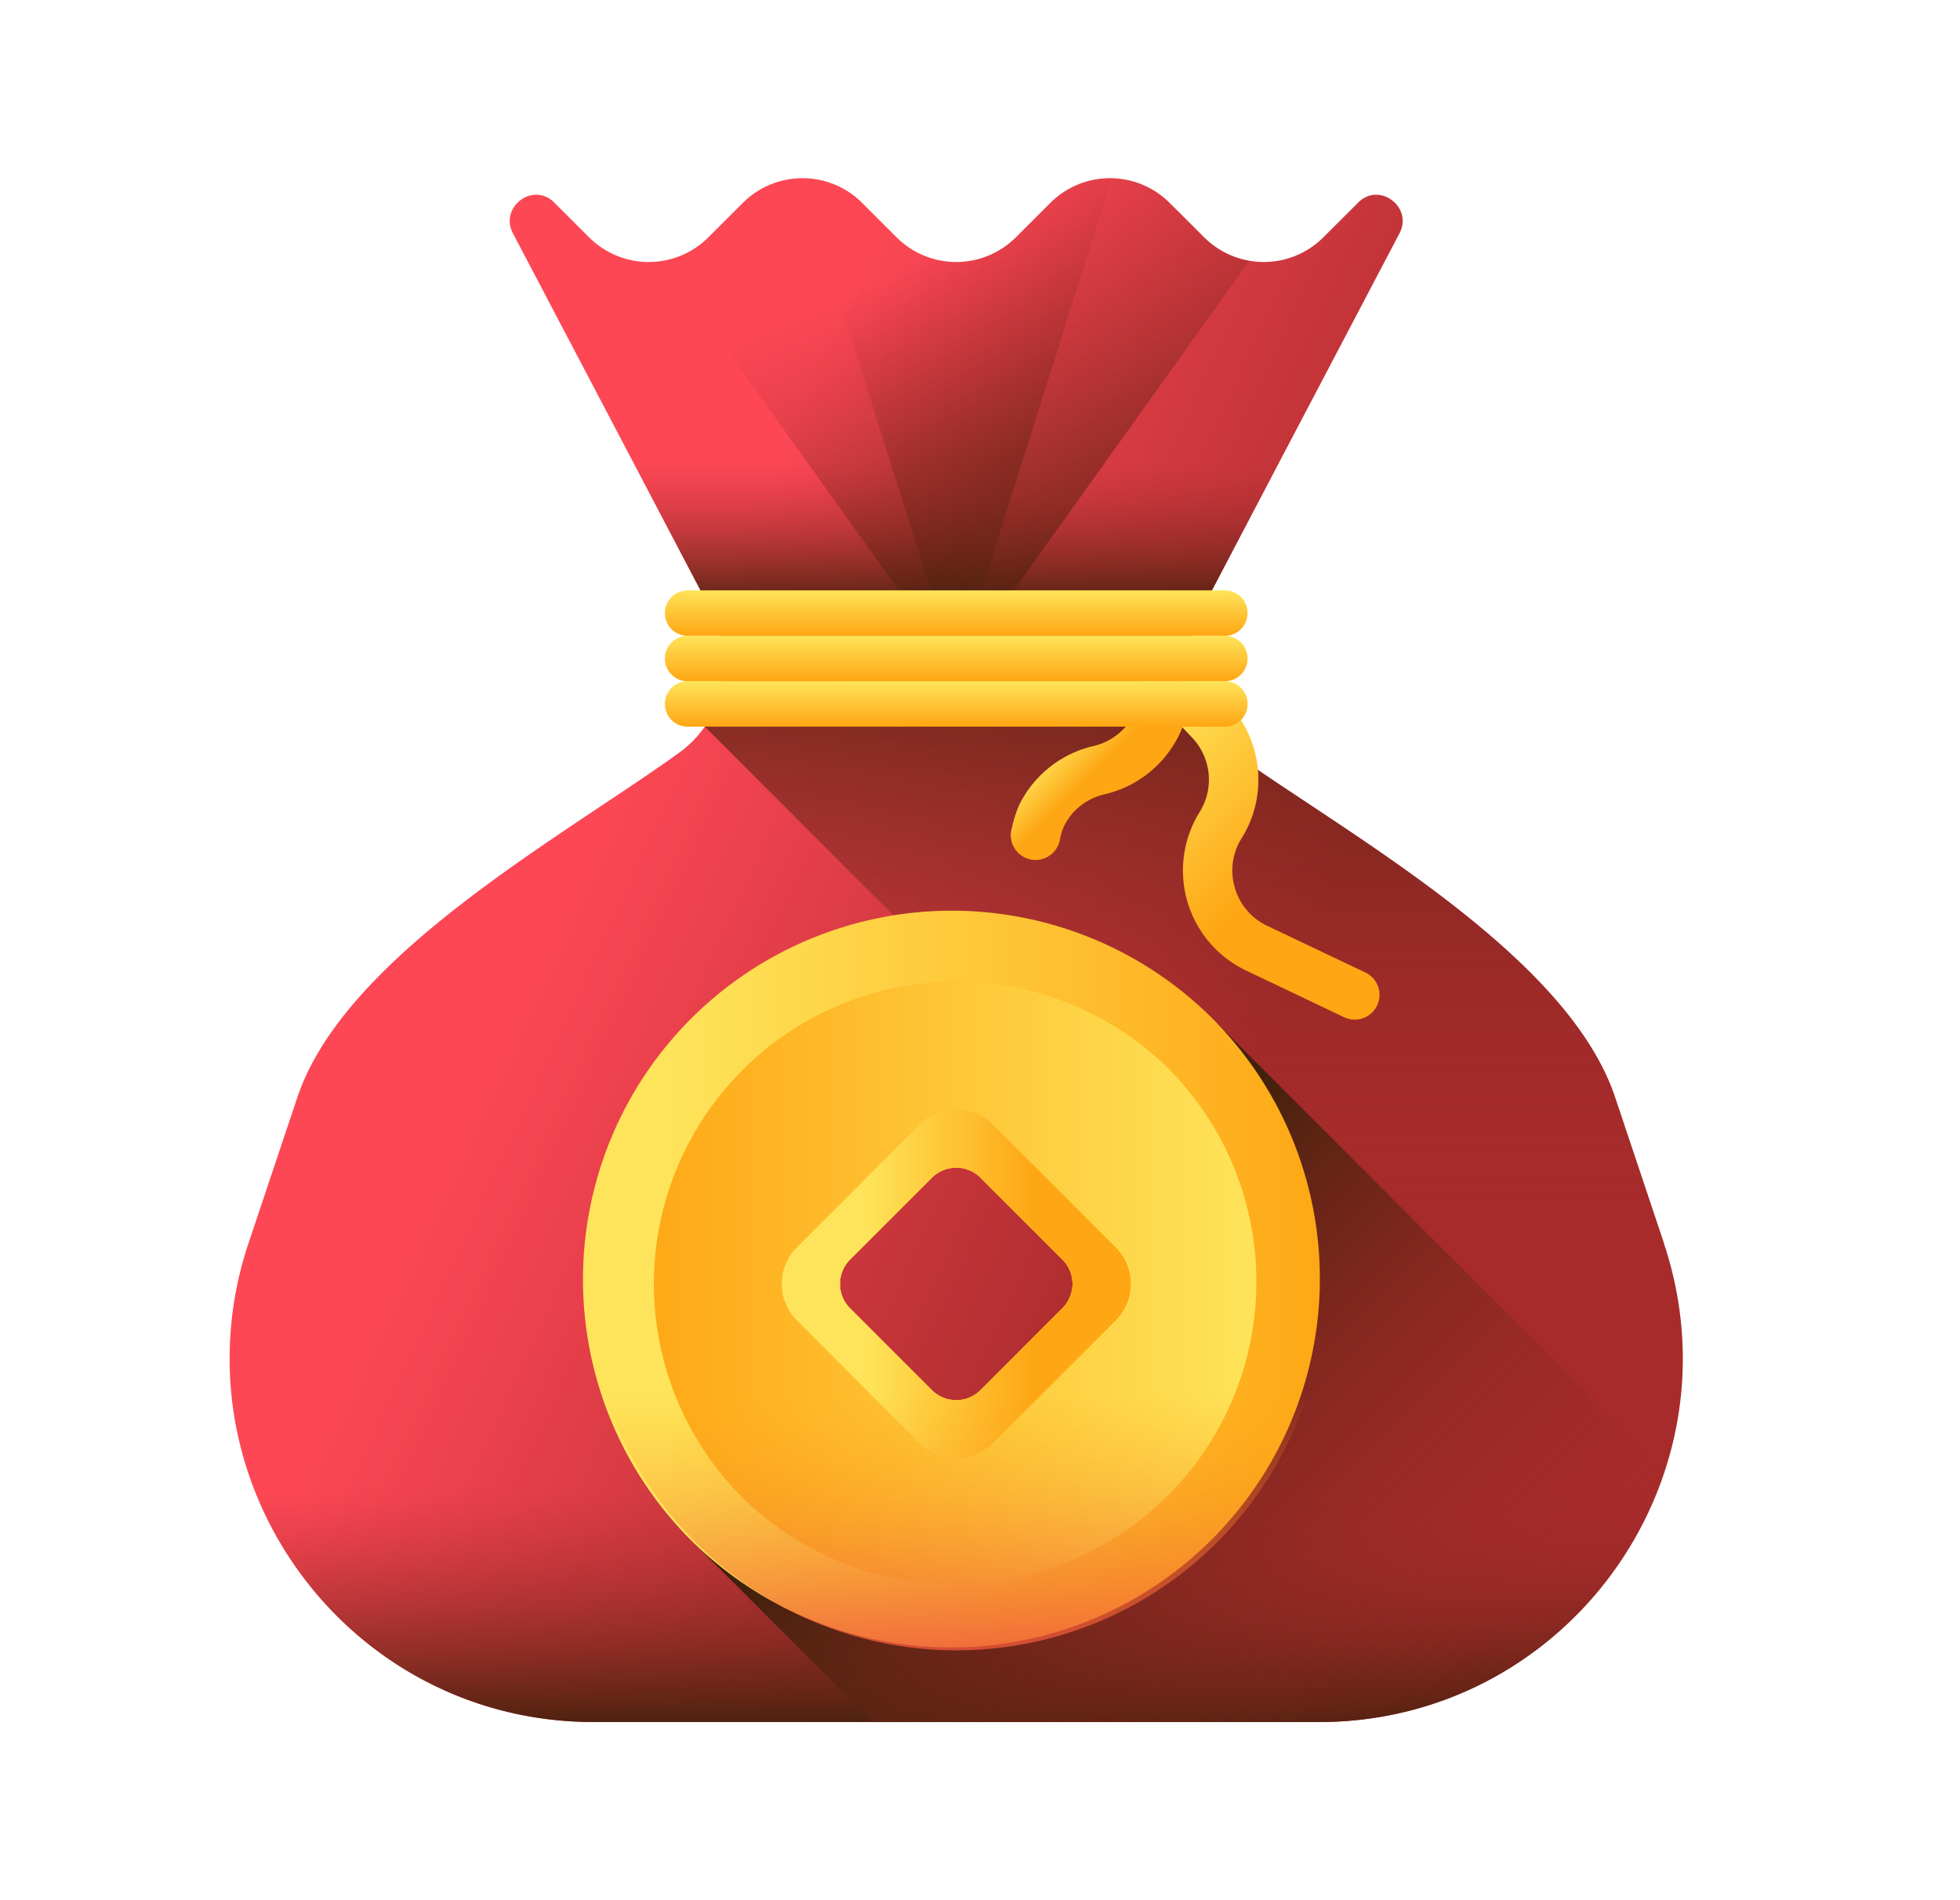 <svg width="33" height="32" fill="none" xmlns="http://www.w3.org/2000/svg"><path d="m28.014 20.93-.82-2.45c-.803-2.401-4.474-4.408-6.44-5.81a1.838 1.838 0 0 1-.532-2.38l3.341-6.361c.231-.44-.336-.87-.69-.523l-.01.01-.582.581a1.42 1.42 0 0 1-2.007 0l-.582-.581a1.42 1.42 0 0 0-2.007 0l-.582.581a1.42 1.42 0 0 1-2.007 0l-.581-.581a1.42 1.42 0 0 0-2.007 0l-.582.581a1.42 1.42 0 0 1-2.007 0l-.582-.581-.01-.01c-.354-.348-.922.083-.691.523l3.34 6.36a1.853 1.853 0 0 1-.554 2.396l-.018.013c-1.946 1.4-5.6 3.397-6.398 5.783l-.82 2.449a6.11 6.11 0 0 0-.32 1.953C3.865 26.137 6.5 29 9.997 29h12.205c4.184 0 7.138-4.102 5.81-8.07Z" fill="url(#a)"/><path d="M3.865 22.882C3.865 26.138 6.501 29 9.998 29h12.204c4.144 0 7.08-4.022 5.849-7.953H4.15a6.104 6.104 0 0 0-.286 1.835Z" fill="url(#b)"/><path d="m28.013 20.93-.82-2.45c-.803-2.401-4.474-4.408-6.439-5.81a1.818 1.818 0 0 1-.76-1.508h-7.792c.002.384-.116.76-.336 1.075l14.817 14.816c1.455-1.564 2.086-3.865 1.33-6.123Z" fill="url(#c)"/><path d="m16.1 11.293 4.935-6.902a1.412 1.412 0 0 1-.761-.394l-.582-.581a1.42 1.42 0 0 0-2.007 0l-.581.581a1.42 1.42 0 0 1-2.008 0l-.581-.581a1.42 1.42 0 0 0-2.007 0l-.582.581a1.41 1.41 0 0 1-.762.394l4.936 6.902Z" fill="url(#d)"/><path d="m16.1 11.293 2.62-8.292c-.374-.008-.75.13-1.035.415l-.581.581a1.42 1.42 0 0 1-2.007 0l-.582-.581A1.414 1.414 0 0 0 13.48 3l2.619 8.292Z" fill="url(#e)"/><path d="M28.031 24.771c-.787 2.399-3.033 4.23-5.828 4.23h-7.505l-2.988-2.99 2.74-2.74 1.035 1.034c.34.34.89.34 1.23 0l2.069-2.068a.87.87 0 0 0 0-1.231l-1.034-1.034 2.74-2.741 7.541 7.54Z" fill="url(#f)"/><path d="M20.49 17.23a6.21 6.21 0 1 0-8.78 8.782 6.21 6.21 0 0 0 8.78-8.781Zm-6.178 4.801a.58.58 0 0 1 0-.82l1.378-1.378a.58.58 0 0 1 .82 0l1.378 1.378a.58.58 0 0 1 0 .82L16.51 23.41a.58.58 0 0 1-.82 0l-1.378-1.378Z" fill="url(#g)"/><path d="M19.7 18.022A5.09 5.09 0 1 0 12.5 25.22a5.09 5.09 0 0 0 7.198-7.198Zm-1.812 3.189a.58.58 0 0 1 0 .82L16.51 23.41a.58.58 0 0 1-.82 0l-1.378-1.378a.58.58 0 0 1 0-.82l1.378-1.378a.58.58 0 0 1 .82 0l1.378 1.378Z" fill="url(#h)"/><path d="m15.485 18.938-2.068 2.068a.87.87 0 0 0 0 1.23l2.068 2.069a.87.87 0 0 0 1.23 0l2.069-2.068a.87.87 0 0 0 0-1.231l-2.068-2.068a.87.87 0 0 0-1.232 0Zm2.403 2.273a.58.58 0 0 1 0 .82L16.51 23.41a.58.58 0 0 1-.82 0l-1.378-1.378a.58.58 0 0 1 0-.82l1.378-1.378a.58.58 0 0 1 .82 0l1.378 1.378Z" fill="url(#i)"/><path d="M17.655 21.855v.74c0 .32-.26.58-.58.58h-1.95a.58.58 0 0 1-.58-.58v-.74H9.897a6.21 6.21 0 0 0 12.408 0h-4.65Z" fill="url(#j)"/><path d="M11.977 10.29c.167.307.244.655.22 1.004h7.8c-.02-.35.057-.697.225-1.004l2.376-4.523H9.601l2.376 4.523Z" fill="url(#k)"/><path d="M22.81 17.171a.417.417 0 0 0 .18-.793l-1.654-.787a1.017 1.017 0 0 1-.545-.641 1.017 1.017 0 0 1 .114-.834c.45-.72.354-1.654-.23-2.27l-.232-.244a.417.417 0 1 0-.605.574l.232.244a1.03 1.03 0 0 1 .128 1.255 1.866 1.866 0 0 0 .78 2.668l1.654.788c.055.026.117.04.178.04Z" fill="url(#l)"/><path d="m20.049 11.272-.009.336a1.864 1.864 0 0 1-1.441 1.768c-.29.067-.528.247-.67.508a.96.96 0 0 0-.081.242.417.417 0 1 1-.813-.177c.038-.17.092-.338.162-.465.255-.465.697-.8 1.213-.92a1.03 1.03 0 0 0 .797-.977l.01-.337a.416.416 0 1 1 .832.022Z" fill="url(#m)"/><path d="M21.005 10.325a.382.382 0 0 0-.382-.383h-9.046a.382.382 0 0 0 0 .765h9.046a.382.382 0 0 0 .382-.382Z" fill="url(#n)"/><path d="M21.005 11.09a.382.382 0 0 0-.382-.383h-9.046a.382.382 0 0 0 0 .765h9.046a.382.382 0 0 0 .382-.383Z" fill="url(#o)"/><path d="M21.005 11.854a.382.382 0 0 0-.382-.382h-9.046a.382.382 0 0 0 0 .765h9.046a.382.382 0 0 0 .382-.383Z" fill="url(#p)"/><defs><linearGradient id="i" x1="14.559" y1="21.62" x2="17.432" y2="21.62" gradientUnits="userSpaceOnUse"><stop stop-color="#FEE45A"/><stop offset="1" stop-color="#FEA613"/></linearGradient><linearGradient id="a" x1="10.259" y1="13.502" x2="20.948" y2="18.458" gradientUnits="userSpaceOnUse"><stop stop-color="#FD4755"/><stop offset="1" stop-color="#A72B2B"/></linearGradient><linearGradient id="c" x1="20.1" y1="20.282" x2="20.1" y2="9.106" gradientUnits="userSpaceOnUse"><stop stop-color="#A72B2B" stop-opacity="0"/><stop offset="1" stop-color="#42210B"/></linearGradient><linearGradient id="d" x1="16.006" y1="4.167" x2="18.827" y2="10.896" gradientUnits="userSpaceOnUse"><stop stop-color="#A72B2B" stop-opacity="0"/><stop offset="1" stop-color="#42210B"/></linearGradient><linearGradient id="e" x1="15.818" y1="4.221" x2="18.979" y2="10.033" gradientUnits="userSpaceOnUse"><stop stop-color="#A72B2B" stop-opacity="0"/><stop offset="1" stop-color="#42210B"/></linearGradient><linearGradient id="f" x1="24.097" y1="29.619" x2="16.895" y2="22.416" gradientUnits="userSpaceOnUse"><stop stop-color="#A72B2B" stop-opacity="0"/><stop offset="1" stop-color="#42210B"/></linearGradient><linearGradient id="g" x1="11.239" y1="21.62" x2="22.54" y2="21.62" gradientUnits="userSpaceOnUse"><stop stop-color="#FEE45A"/><stop offset="1" stop-color="#FEA613"/></linearGradient><linearGradient id="h" x1="21.208" y1="21.62" x2="10.47" y2="21.62" gradientUnits="userSpaceOnUse"><stop stop-color="#FEE45A"/><stop offset="1" stop-color="#FEA613"/></linearGradient><linearGradient id="b" x1="16.1" y1="25.125" x2="16.1" y2="29.23" gradientUnits="userSpaceOnUse"><stop stop-color="#A72B2B" stop-opacity="0"/><stop offset="1" stop-color="#42210B"/></linearGradient><linearGradient id="j" x1="16.1" y1="23.442" x2="16.1" y2="28.831" gradientUnits="userSpaceOnUse"><stop stop-color="#FEA613" stop-opacity="0"/><stop offset="1" stop-color="#E94444"/></linearGradient><linearGradient id="k" x1="16.1" y1="7.793" x2="16.1" y2="10.376" gradientUnits="userSpaceOnUse"><stop stop-color="#A72B2B" stop-opacity="0"/><stop offset="1" stop-color="#42210B"/></linearGradient><linearGradient id="l" x1="19.007" y1="12.345" x2="21.421" y2="14.759" gradientUnits="userSpaceOnUse"><stop stop-color="#FEE45A"/><stop offset="1" stop-color="#FEA613"/></linearGradient><linearGradient id="m" x1="18.084" y1="12.198" x2="18.658" y2="12.771" gradientUnits="userSpaceOnUse"><stop stop-color="#FEE45A"/><stop offset="1" stop-color="#FEA613"/></linearGradient><linearGradient id="n" x1="16.1" y1="9.942" x2="16.1" y2="10.707" gradientUnits="userSpaceOnUse"><stop stop-color="#FEE45A"/><stop offset="1" stop-color="#FEA613"/></linearGradient><linearGradient id="o" x1="16.1" y1="10.707" x2="16.1" y2="11.472" gradientUnits="userSpaceOnUse"><stop stop-color="#FEE45A"/><stop offset="1" stop-color="#FEA613"/></linearGradient><linearGradient id="p" x1="16.1" y1="11.472" x2="16.1" y2="12.237" gradientUnits="userSpaceOnUse"><stop stop-color="#FEE45A"/><stop offset="1" stop-color="#FEA613"/></linearGradient></defs></svg>